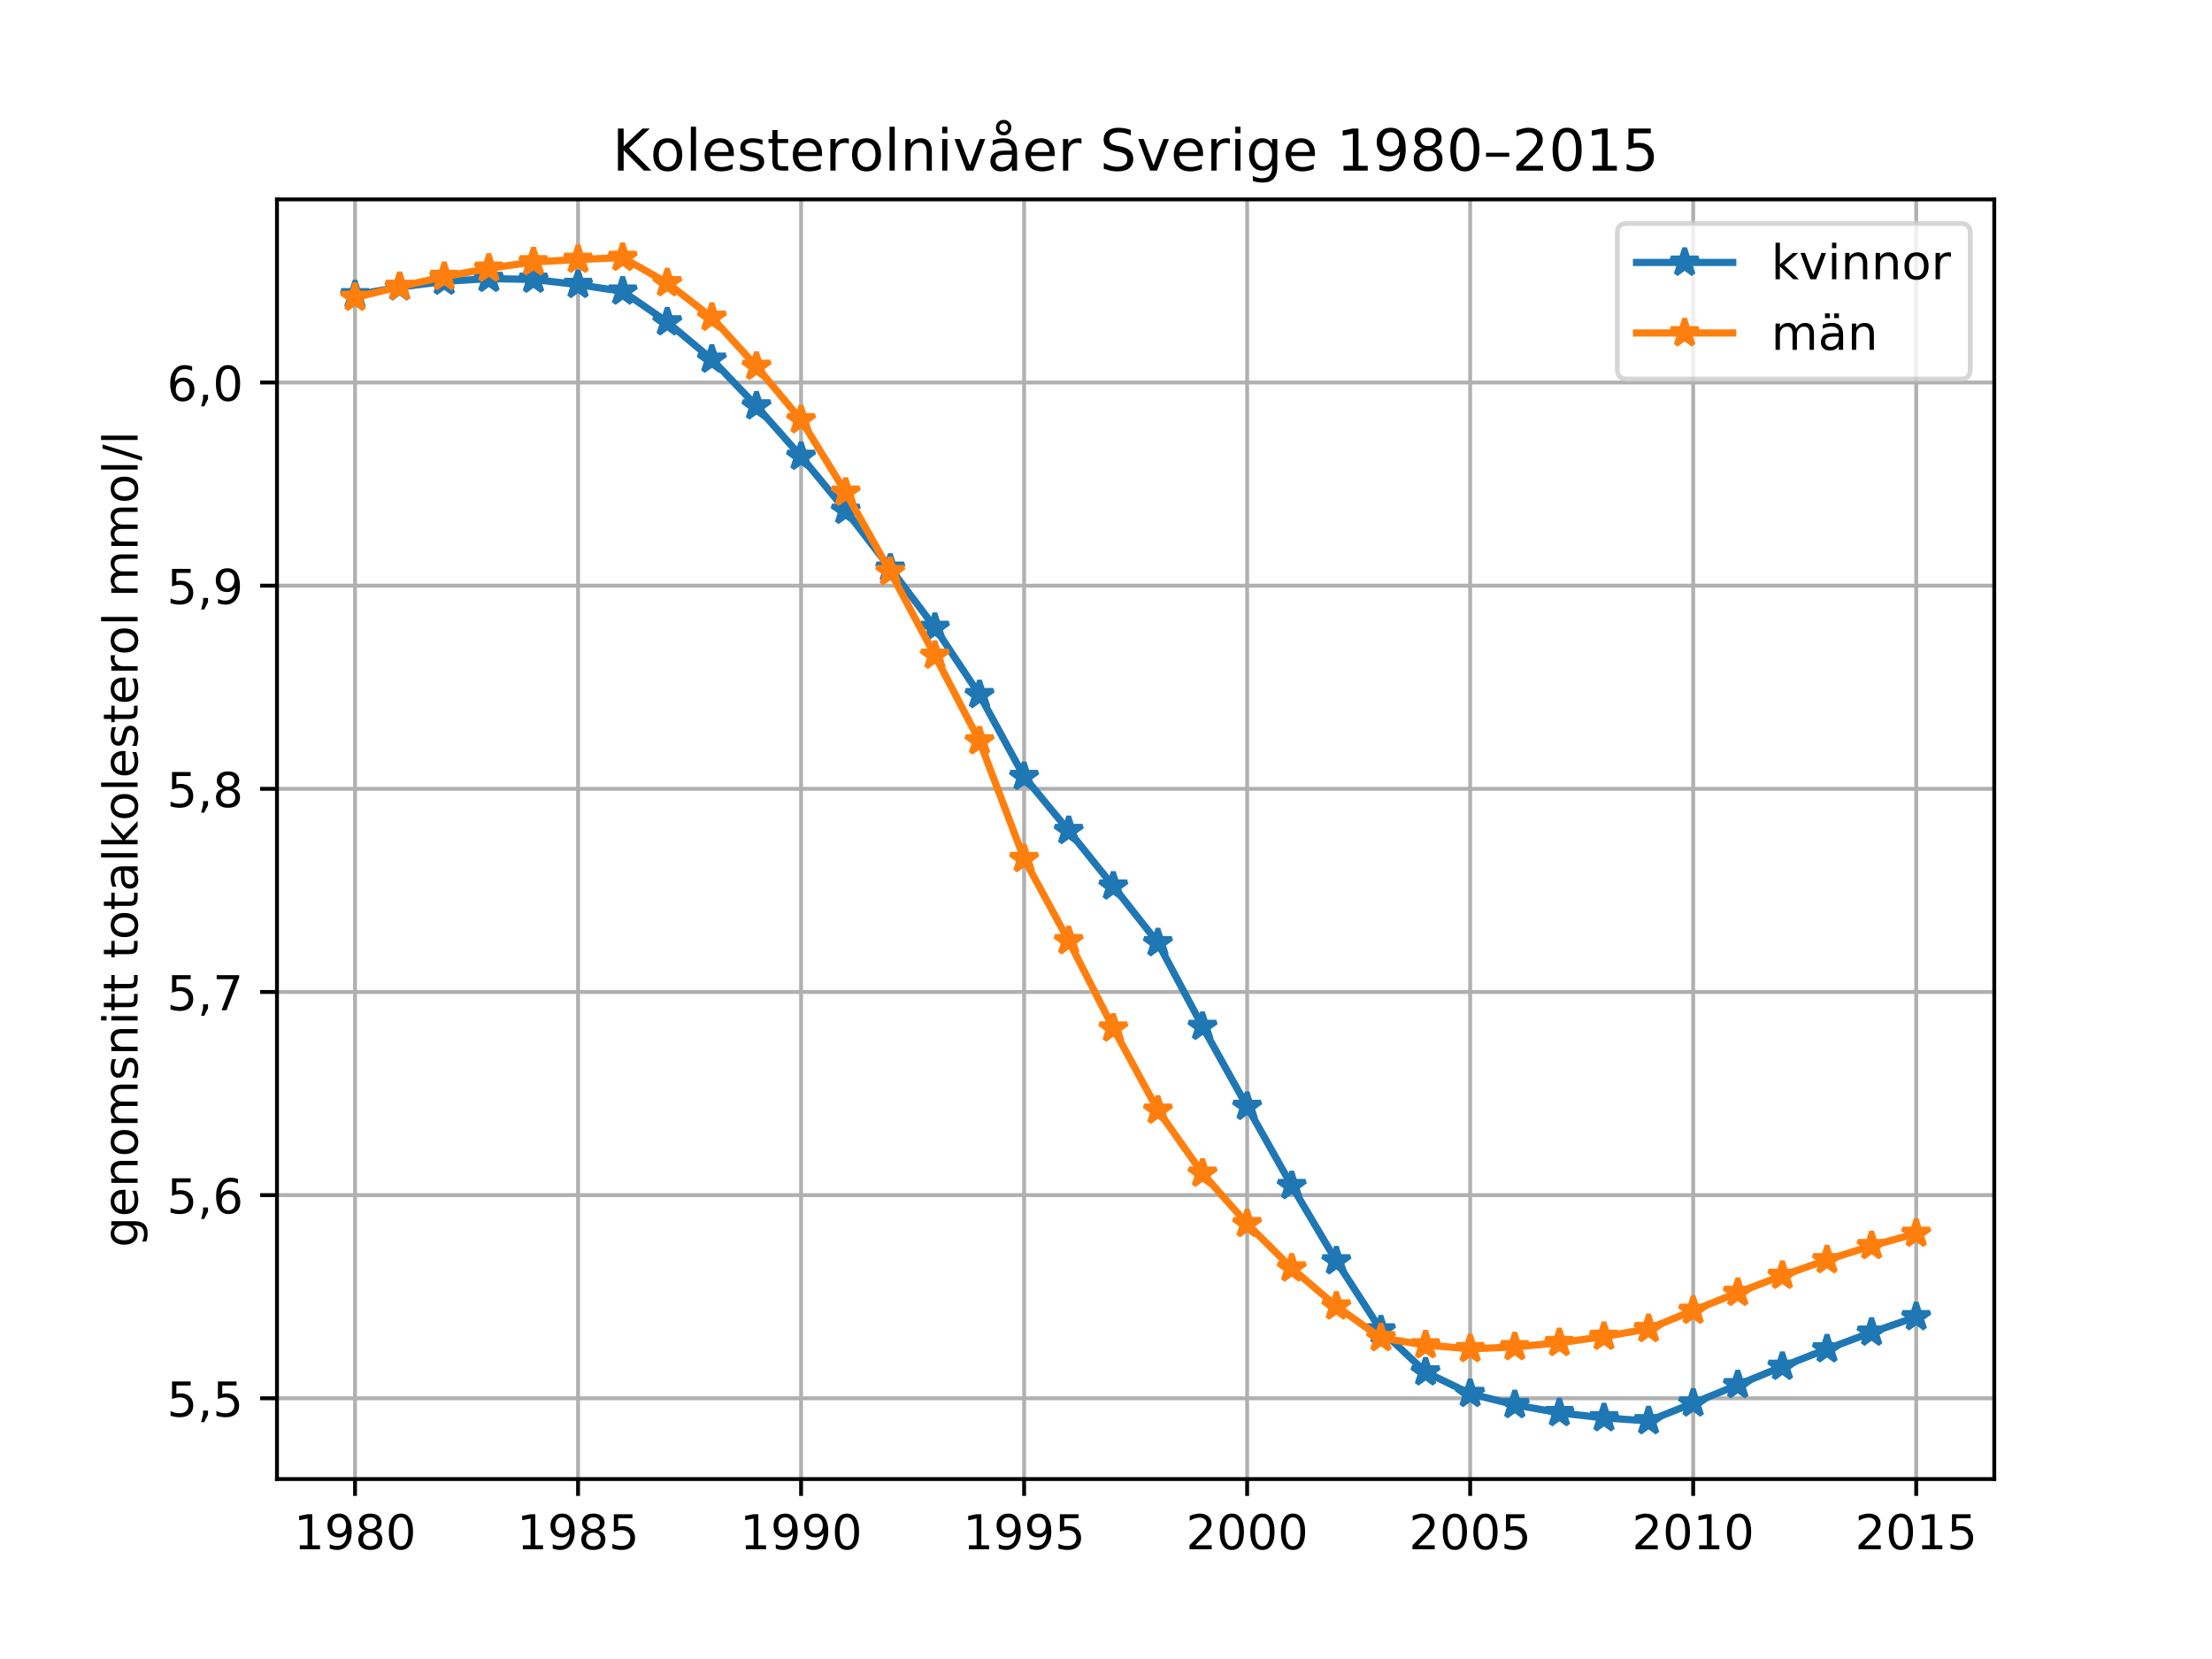 <?xml version="1.0" encoding="utf-8" standalone="no"?>
<!DOCTYPE svg PUBLIC "-//W3C//DTD SVG 1.1//EN"
  "http://www.w3.org/Graphics/SVG/1.1/DTD/svg11.dtd">
<!-- Created with matplotlib (http://matplotlib.org/) -->
<svg height="345pt" version="1.1" viewBox="0 0 460 345" width="460pt" xmlns="http://www.w3.org/2000/svg" xmlns:xlink="http://www.w3.org/1999/xlink">
 <defs>
  <style type="text/css">
*{stroke-linecap:butt;stroke-linejoin:round;}
  </style>
 </defs>
 <g id="figure_1">
  <g id="patch_1">
   <path d="M 0 345.6 
L 460.8 345.6 
L 460.8 0 
L 0 0 
z
" style="fill:#ffffff;"/>
  </g>
  <g id="axes_1">
   <g id="patch_2">
    <path d="M 57.6 307.584 
L 414.72 307.584 
L 414.72 41.472 
L 57.6 41.472 
z
" style="fill:#ffffff;"/>
   </g>
   <g id="matplotlib.axis_1">
    <g id="xtick_1">
     <g id="line2d_1">
      <path clip-path="url(#p8b512c5f4d)" d="M 73.833 307.584 
L 73.833 41.472 
" style="fill:none;stroke:#b0b0b0;stroke-linecap:square;stroke-width:0.8;"/>
     </g>
     <g id="line2d_2">
      <defs>
       <path d="M 0 0 
L 0 3.5 
" id="m5932fd020d" style="stroke:#000000;stroke-width:0.8;"/>
      </defs>
      <g>
       <use style="stroke:#000000;stroke-width:0.8;" x="73.833" xlink:href="#m5932fd020d" y="307.584"/>
      </g>
     </g>
     <g id="text_1">
      <!-- 1980 -->
      <defs>
       <path d="M 12.406 8.297 
L 28.516 8.297 
L 28.516 63.922 
L 10.984 60.406 
L 10.984 69.391 
L 28.422 72.906 
L 38.281 72.906 
L 38.281 8.297 
L 54.391 8.297 
L 54.391 0 
L 12.406 0 
z
" id="DejaVuSans-31"/>
       <path d="M 10.984 1.516 
L 10.984 10.5 
Q 14.703 8.734 18.5 7.812 
Q 22.312 6.891 25.984 6.891 
Q 35.75 6.891 40.891 13.453 
Q 46.047 20.016 46.781 33.406 
Q 43.953 29.203 39.594 26.953 
Q 35.25 24.703 29.984 24.703 
Q 19.047 24.703 12.672 31.312 
Q 6.297 37.938 6.297 49.422 
Q 6.297 60.641 12.938 67.422 
Q 19.578 74.219 30.609 74.219 
Q 43.266 74.219 49.922 64.516 
Q 56.594 54.828 56.594 36.375 
Q 56.594 19.141 48.406 8.859 
Q 40.234 -1.422 26.422 -1.422 
Q 22.703 -1.422 18.891 -0.688 
Q 15.094 0.047 10.984 1.516 
M 30.609 32.422 
Q 37.25 32.422 41.125 36.953 
Q 45.016 41.5 45.016 49.422 
Q 45.016 57.281 41.125 61.844 
Q 37.25 66.406 30.609 66.406 
Q 23.969 66.406 20.094 61.844 
Q 16.219 57.281 16.219 49.422 
Q 16.219 41.5 20.094 36.953 
Q 23.969 32.422 30.609 32.422 
" id="DejaVuSans-39"/>
       <path d="M 31.781 34.625 
Q 24.75 34.625 20.719 30.859 
Q 16.703 27.094 16.703 20.516 
Q 16.703 13.922 20.719 10.156 
Q 24.75 6.391 31.781 6.391 
Q 38.812 6.391 42.859 10.172 
Q 46.922 13.969 46.922 20.516 
Q 46.922 27.094 42.891 30.859 
Q 38.875 34.625 31.781 34.625 
M 21.922 38.812 
Q 15.578 40.375 12.031 44.719 
Q 8.5 49.078 8.5 55.328 
Q 8.5 64.062 14.719 69.141 
Q 20.953 74.219 31.781 74.219 
Q 42.672 74.219 48.875 69.141 
Q 55.078 64.062 55.078 55.328 
Q 55.078 49.078 51.531 44.719 
Q 48 40.375 41.703 38.812 
Q 48.828 37.156 52.797 32.312 
Q 56.781 27.484 56.781 20.516 
Q 56.781 9.906 50.312 4.234 
Q 43.844 -1.422 31.781 -1.422 
Q 19.734 -1.422 13.25 4.234 
Q 6.781 9.906 6.781 20.516 
Q 6.781 27.484 10.781 32.312 
Q 14.797 37.156 21.922 38.812 
M 18.312 54.391 
Q 18.312 48.734 21.844 45.562 
Q 25.391 42.391 31.781 42.391 
Q 38.141 42.391 41.719 45.562 
Q 45.312 48.734 45.312 54.391 
Q 45.312 60.062 41.719 63.234 
Q 38.141 66.406 31.781 66.406 
Q 25.391 66.406 21.844 63.234 
Q 18.312 60.062 18.312 54.391 
" id="DejaVuSans-38"/>
       <path d="M 31.781 66.406 
Q 24.172 66.406 20.328 58.906 
Q 16.5 51.422 16.5 36.375 
Q 16.5 21.391 20.328 13.891 
Q 24.172 6.391 31.781 6.391 
Q 39.453 6.391 43.281 13.891 
Q 47.125 21.391 47.125 36.375 
Q 47.125 51.422 43.281 58.906 
Q 39.453 66.406 31.781 66.406 
M 31.781 74.219 
Q 44.047 74.219 50.516 64.516 
Q 56.984 54.828 56.984 36.375 
Q 56.984 17.969 50.516 8.266 
Q 44.047 -1.422 31.781 -1.422 
Q 19.531 -1.422 13.062 8.266 
Q 6.594 17.969 6.594 36.375 
Q 6.594 54.828 13.062 64.516 
Q 19.531 74.219 31.781 74.219 
" id="DejaVuSans-30"/>
      </defs>
      <g transform="translate(61.108 322.182)scale(0.1 -0.1)">
       <use xlink:href="#DejaVuSans-31"/>
       <use x="63.623" xlink:href="#DejaVuSans-39"/>
       <use x="127.246" xlink:href="#DejaVuSans-38"/>
       <use x="190.869" xlink:href="#DejaVuSans-30"/>
      </g>
     </g>
    </g>
    <g id="xtick_2">
     <g id="line2d_3">
      <path clip-path="url(#p8b512c5f4d)" d="M 120.212 307.584 
L 120.212 41.472 
" style="fill:none;stroke:#b0b0b0;stroke-linecap:square;stroke-width:0.8;"/>
     </g>
     <g id="line2d_4">
      <g>
       <use style="stroke:#000000;stroke-width:0.8;" x="120.212" xlink:href="#m5932fd020d" y="307.584"/>
      </g>
     </g>
     <g id="text_2">
      <!-- 1985 -->
      <defs>
       <path d="M 10.797 72.906 
L 49.516 72.906 
L 49.516 64.594 
L 19.828 64.594 
L 19.828 46.734 
Q 21.969 47.469 24.109 47.828 
Q 26.266 48.188 28.422 48.188 
Q 40.625 48.188 47.75 41.5 
Q 54.891 34.812 54.891 23.391 
Q 54.891 11.625 47.562 5.094 
Q 40.234 -1.422 26.906 -1.422 
Q 22.312 -1.422 17.547 -0.641 
Q 12.797 0.141 7.719 1.703 
L 7.719 11.625 
Q 12.109 9.234 16.797 8.062 
Q 21.484 6.891 26.703 6.891 
Q 35.156 6.891 40.078 11.328 
Q 45.016 15.766 45.016 23.391 
Q 45.016 31 40.078 35.438 
Q 35.156 39.891 26.703 39.891 
Q 22.75 39.891 18.812 39.016 
Q 14.891 38.141 10.797 36.281 
z
" id="DejaVuSans-35"/>
      </defs>
      <g transform="translate(107.487 322.182)scale(0.1 -0.1)">
       <use xlink:href="#DejaVuSans-31"/>
       <use x="63.623" xlink:href="#DejaVuSans-39"/>
       <use x="127.246" xlink:href="#DejaVuSans-38"/>
       <use x="190.869" xlink:href="#DejaVuSans-35"/>
      </g>
     </g>
    </g>
    <g id="xtick_3">
     <g id="line2d_5">
      <path clip-path="url(#p8b512c5f4d)" d="M 166.591 307.584 
L 166.591 41.472 
" style="fill:none;stroke:#b0b0b0;stroke-linecap:square;stroke-width:0.8;"/>
     </g>
     <g id="line2d_6">
      <g>
       <use style="stroke:#000000;stroke-width:0.8;" x="166.591" xlink:href="#m5932fd020d" y="307.584"/>
      </g>
     </g>
     <g id="text_3">
      <!-- 1990 -->
      <g transform="translate(153.866 322.182)scale(0.1 -0.1)">
       <use xlink:href="#DejaVuSans-31"/>
       <use x="63.623" xlink:href="#DejaVuSans-39"/>
       <use x="127.246" xlink:href="#DejaVuSans-39"/>
       <use x="190.869" xlink:href="#DejaVuSans-30"/>
      </g>
     </g>
    </g>
    <g id="xtick_4">
     <g id="line2d_7">
      <path clip-path="url(#p8b512c5f4d)" d="M 212.97 307.584 
L 212.97 41.472 
" style="fill:none;stroke:#b0b0b0;stroke-linecap:square;stroke-width:0.8;"/>
     </g>
     <g id="line2d_8">
      <g>
       <use style="stroke:#000000;stroke-width:0.8;" x="212.97" xlink:href="#m5932fd020d" y="307.584"/>
      </g>
     </g>
     <g id="text_4">
      <!-- 1995 -->
      <g transform="translate(200.245 322.182)scale(0.1 -0.1)">
       <use xlink:href="#DejaVuSans-31"/>
       <use x="63.623" xlink:href="#DejaVuSans-39"/>
       <use x="127.246" xlink:href="#DejaVuSans-39"/>
       <use x="190.869" xlink:href="#DejaVuSans-35"/>
      </g>
     </g>
    </g>
    <g id="xtick_5">
     <g id="line2d_9">
      <path clip-path="url(#p8b512c5f4d)" d="M 259.35 307.584 
L 259.35 41.472 
" style="fill:none;stroke:#b0b0b0;stroke-linecap:square;stroke-width:0.8;"/>
     </g>
     <g id="line2d_10">
      <g>
       <use style="stroke:#000000;stroke-width:0.8;" x="259.35" xlink:href="#m5932fd020d" y="307.584"/>
      </g>
     </g>
     <g id="text_5">
      <!-- 2000 -->
      <defs>
       <path d="M 19.188 8.297 
L 53.609 8.297 
L 53.609 0 
L 7.328 0 
L 7.328 8.297 
Q 12.938 14.109 22.625 23.891 
Q 32.328 33.688 34.812 36.531 
Q 39.547 41.844 41.422 45.531 
Q 43.312 49.219 43.312 52.781 
Q 43.312 58.594 39.234 62.25 
Q 35.156 65.922 28.609 65.922 
Q 23.969 65.922 18.812 64.312 
Q 13.672 62.703 7.812 59.422 
L 7.812 69.391 
Q 13.766 71.781 18.938 73 
Q 24.125 74.219 28.422 74.219 
Q 39.75 74.219 46.484 68.547 
Q 53.219 62.891 53.219 53.422 
Q 53.219 48.922 51.531 44.891 
Q 49.859 40.875 45.406 35.406 
Q 44.188 33.984 37.641 27.219 
Q 31.109 20.453 19.188 8.297 
" id="DejaVuSans-32"/>
      </defs>
      <g transform="translate(246.625 322.182)scale(0.1 -0.1)">
       <use xlink:href="#DejaVuSans-32"/>
       <use x="63.623" xlink:href="#DejaVuSans-30"/>
       <use x="127.246" xlink:href="#DejaVuSans-30"/>
       <use x="190.869" xlink:href="#DejaVuSans-30"/>
      </g>
     </g>
    </g>
    <g id="xtick_6">
     <g id="line2d_11">
      <path clip-path="url(#p8b512c5f4d)" d="M 305.729 307.584 
L 305.729 41.472 
" style="fill:none;stroke:#b0b0b0;stroke-linecap:square;stroke-width:0.8;"/>
     </g>
     <g id="line2d_12">
      <g>
       <use style="stroke:#000000;stroke-width:0.8;" x="305.729" xlink:href="#m5932fd020d" y="307.584"/>
      </g>
     </g>
     <g id="text_6">
      <!-- 2005 -->
      <g transform="translate(293.004 322.182)scale(0.1 -0.1)">
       <use xlink:href="#DejaVuSans-32"/>
       <use x="63.623" xlink:href="#DejaVuSans-30"/>
       <use x="127.246" xlink:href="#DejaVuSans-30"/>
       <use x="190.869" xlink:href="#DejaVuSans-35"/>
      </g>
     </g>
    </g>
    <g id="xtick_7">
     <g id="line2d_13">
      <path clip-path="url(#p8b512c5f4d)" d="M 352.108 307.584 
L 352.108 41.472 
" style="fill:none;stroke:#b0b0b0;stroke-linecap:square;stroke-width:0.8;"/>
     </g>
     <g id="line2d_14">
      <g>
       <use style="stroke:#000000;stroke-width:0.8;" x="352.108" xlink:href="#m5932fd020d" y="307.584"/>
      </g>
     </g>
     <g id="text_7">
      <!-- 2010 -->
      <g transform="translate(339.383 322.182)scale(0.1 -0.1)">
       <use xlink:href="#DejaVuSans-32"/>
       <use x="63.623" xlink:href="#DejaVuSans-30"/>
       <use x="127.246" xlink:href="#DejaVuSans-31"/>
       <use x="190.869" xlink:href="#DejaVuSans-30"/>
      </g>
     </g>
    </g>
    <g id="xtick_8">
     <g id="line2d_15">
      <path clip-path="url(#p8b512c5f4d)" d="M 398.487 307.584 
L 398.487 41.472 
" style="fill:none;stroke:#b0b0b0;stroke-linecap:square;stroke-width:0.8;"/>
     </g>
     <g id="line2d_16">
      <g>
       <use style="stroke:#000000;stroke-width:0.8;" x="398.487" xlink:href="#m5932fd020d" y="307.584"/>
      </g>
     </g>
     <g id="text_8">
      <!-- 2015 -->
      <g transform="translate(385.762 322.182)scale(0.1 -0.1)">
       <use xlink:href="#DejaVuSans-32"/>
       <use x="63.623" xlink:href="#DejaVuSans-30"/>
       <use x="127.246" xlink:href="#DejaVuSans-31"/>
       <use x="190.869" xlink:href="#DejaVuSans-35"/>
      </g>
     </g>
    </g>
   </g>
   <g id="matplotlib.axis_2">
    <g id="ytick_1">
     <g id="line2d_17">
      <path clip-path="url(#p8b512c5f4d)" d="M 57.6 290.782 
L 414.72 290.782 
" style="fill:none;stroke:#b0b0b0;stroke-linecap:square;stroke-width:0.8;"/>
     </g>
     <g id="line2d_18">
      <defs>
       <path d="M 0 0 
L -3.5 0 
" id="m2d3ffe4a45" style="stroke:#000000;stroke-width:0.8;"/>
      </defs>
      <g>
       <use style="stroke:#000000;stroke-width:0.8;" x="57.6" xlink:href="#m2d3ffe4a45" y="290.782"/>
      </g>
     </g>
     <g id="text_9">
      <!-- 5,5 -->
      <defs>
       <path d="M 11.719 12.406 
L 22.016 12.406 
L 22.016 4 
L 14.016 -11.625 
L 7.719 -11.625 
L 11.719 4 
z
" id="DejaVuSans-2c"/>
      </defs>
      <g transform="translate(34.697 294.581)scale(0.1 -0.1)">
       <use xlink:href="#DejaVuSans-35"/>
       <use x="63.623" xlink:href="#DejaVuSans-2c"/>
       <use x="95.41" xlink:href="#DejaVuSans-35"/>
      </g>
     </g>
    </g>
    <g id="ytick_2">
     <g id="line2d_19">
      <path clip-path="url(#p8b512c5f4d)" d="M 57.6 248.535 
L 414.72 248.535 
" style="fill:none;stroke:#b0b0b0;stroke-linecap:square;stroke-width:0.8;"/>
     </g>
     <g id="line2d_20">
      <g>
       <use style="stroke:#000000;stroke-width:0.8;" x="57.6" xlink:href="#m2d3ffe4a45" y="248.535"/>
      </g>
     </g>
     <g id="text_10">
      <!-- 5,6 -->
      <defs>
       <path d="M 33.016 40.375 
Q 26.375 40.375 22.484 35.828 
Q 18.609 31.297 18.609 23.391 
Q 18.609 15.531 22.484 10.953 
Q 26.375 6.391 33.016 6.391 
Q 39.656 6.391 43.531 10.953 
Q 47.406 15.531 47.406 23.391 
Q 47.406 31.297 43.531 35.828 
Q 39.656 40.375 33.016 40.375 
M 52.594 71.297 
L 52.594 62.312 
Q 48.875 64.062 45.094 64.984 
Q 41.312 65.922 37.594 65.922 
Q 27.828 65.922 22.672 59.328 
Q 17.531 52.734 16.797 39.406 
Q 19.672 43.656 24.016 45.922 
Q 28.375 48.188 33.594 48.188 
Q 44.578 48.188 50.953 41.516 
Q 57.328 34.859 57.328 23.391 
Q 57.328 12.156 50.688 5.359 
Q 44.047 -1.422 33.016 -1.422 
Q 20.359 -1.422 13.672 8.266 
Q 6.984 17.969 6.984 36.375 
Q 6.984 53.656 15.188 63.938 
Q 23.391 74.219 37.203 74.219 
Q 40.922 74.219 44.703 73.484 
Q 48.484 72.75 52.594 71.297 
" id="DejaVuSans-36"/>
      </defs>
      <g transform="translate(34.697 252.334)scale(0.1 -0.1)">
       <use xlink:href="#DejaVuSans-35"/>
       <use x="63.623" xlink:href="#DejaVuSans-2c"/>
       <use x="95.41" xlink:href="#DejaVuSans-36"/>
      </g>
     </g>
    </g>
    <g id="ytick_3">
     <g id="line2d_21">
      <path clip-path="url(#p8b512c5f4d)" d="M 57.6 206.288 
L 414.72 206.288 
" style="fill:none;stroke:#b0b0b0;stroke-linecap:square;stroke-width:0.8;"/>
     </g>
     <g id="line2d_22">
      <g>
       <use style="stroke:#000000;stroke-width:0.8;" x="57.6" xlink:href="#m2d3ffe4a45" y="206.288"/>
      </g>
     </g>
     <g id="text_11">
      <!-- 5,7 -->
      <defs>
       <path d="M 8.203 72.906 
L 55.078 72.906 
L 55.078 68.703 
L 28.609 0 
L 18.312 0 
L 43.219 64.594 
L 8.203 64.594 
z
" id="DejaVuSans-37"/>
      </defs>
      <g transform="translate(34.697 210.087)scale(0.1 -0.1)">
       <use xlink:href="#DejaVuSans-35"/>
       <use x="63.623" xlink:href="#DejaVuSans-2c"/>
       <use x="95.41" xlink:href="#DejaVuSans-37"/>
      </g>
     </g>
    </g>
    <g id="ytick_4">
     <g id="line2d_23">
      <path clip-path="url(#p8b512c5f4d)" d="M 57.6 164.041 
L 414.72 164.041 
" style="fill:none;stroke:#b0b0b0;stroke-linecap:square;stroke-width:0.8;"/>
     </g>
     <g id="line2d_24">
      <g>
       <use style="stroke:#000000;stroke-width:0.8;" x="57.6" xlink:href="#m2d3ffe4a45" y="164.041"/>
      </g>
     </g>
     <g id="text_12">
      <!-- 5,8 -->
      <g transform="translate(34.697 167.84)scale(0.1 -0.1)">
       <use xlink:href="#DejaVuSans-35"/>
       <use x="63.623" xlink:href="#DejaVuSans-2c"/>
       <use x="95.41" xlink:href="#DejaVuSans-38"/>
      </g>
     </g>
    </g>
    <g id="ytick_5">
     <g id="line2d_25">
      <path clip-path="url(#p8b512c5f4d)" d="M 57.6 121.794 
L 414.72 121.794 
" style="fill:none;stroke:#b0b0b0;stroke-linecap:square;stroke-width:0.8;"/>
     </g>
     <g id="line2d_26">
      <g>
       <use style="stroke:#000000;stroke-width:0.8;" x="57.6" xlink:href="#m2d3ffe4a45" y="121.794"/>
      </g>
     </g>
     <g id="text_13">
      <!-- 5,9 -->
      <g transform="translate(34.697 125.593)scale(0.1 -0.1)">
       <use xlink:href="#DejaVuSans-35"/>
       <use x="63.623" xlink:href="#DejaVuSans-2c"/>
       <use x="95.41" xlink:href="#DejaVuSans-39"/>
      </g>
     </g>
    </g>
    <g id="ytick_6">
     <g id="line2d_27">
      <path clip-path="url(#p8b512c5f4d)" d="M 57.6 79.547 
L 414.72 79.547 
" style="fill:none;stroke:#b0b0b0;stroke-linecap:square;stroke-width:0.8;"/>
     </g>
     <g id="line2d_28">
      <g>
       <use style="stroke:#000000;stroke-width:0.8;" x="57.6" xlink:href="#m2d3ffe4a45" y="79.547"/>
      </g>
     </g>
     <g id="text_14">
      <!-- 6,0 -->
      <g transform="translate(34.697 83.346)scale(0.1 -0.1)">
       <use xlink:href="#DejaVuSans-36"/>
       <use x="63.623" xlink:href="#DejaVuSans-2c"/>
       <use x="95.41" xlink:href="#DejaVuSans-30"/>
      </g>
     </g>
    </g>
    <g id="text_15">
     <!-- genomsnitt totalkolesterol mmol/l -->
     <defs>
      <path d="M 45.406 27.984 
Q 45.406 37.75 41.375 43.109 
Q 37.359 48.484 30.078 48.484 
Q 22.859 48.484 18.828 43.109 
Q 14.797 37.75 14.797 27.984 
Q 14.797 18.266 18.828 12.891 
Q 22.859 7.516 30.078 7.516 
Q 37.359 7.516 41.375 12.891 
Q 45.406 18.266 45.406 27.984 
M 54.391 6.781 
Q 54.391 -7.172 48.188 -13.984 
Q 42 -20.797 29.203 -20.797 
Q 24.469 -20.797 20.266 -20.094 
Q 16.062 -19.391 12.109 -17.922 
L 12.109 -9.188 
Q 16.062 -11.328 19.922 -12.344 
Q 23.781 -13.375 27.781 -13.375 
Q 36.625 -13.375 41.016 -8.766 
Q 45.406 -4.156 45.406 5.172 
L 45.406 9.625 
Q 42.625 4.781 38.281 2.391 
Q 33.938 0 27.875 0 
Q 17.828 0 11.672 7.656 
Q 5.516 15.328 5.516 27.984 
Q 5.516 40.672 11.672 48.328 
Q 17.828 56 27.875 56 
Q 33.938 56 38.281 53.609 
Q 42.625 51.219 45.406 46.391 
L 45.406 54.688 
L 54.391 54.688 
z
" id="DejaVuSans-67"/>
      <path d="M 56.203 29.594 
L 56.203 25.203 
L 14.891 25.203 
Q 15.484 15.922 20.484 11.062 
Q 25.484 6.203 34.422 6.203 
Q 39.594 6.203 44.453 7.469 
Q 49.312 8.734 54.109 11.281 
L 54.109 2.781 
Q 49.266 0.734 44.188 -0.344 
Q 39.109 -1.422 33.891 -1.422 
Q 20.797 -1.422 13.156 6.188 
Q 5.516 13.812 5.516 26.812 
Q 5.516 40.234 12.766 48.109 
Q 20.016 56 32.328 56 
Q 43.359 56 49.781 48.891 
Q 56.203 41.797 56.203 29.594 
M 47.219 32.234 
Q 47.125 39.594 43.094 43.984 
Q 39.062 48.391 32.422 48.391 
Q 24.906 48.391 20.391 44.141 
Q 15.875 39.891 15.188 32.172 
z
" id="DejaVuSans-65"/>
      <path d="M 54.891 33.016 
L 54.891 0 
L 45.906 0 
L 45.906 32.719 
Q 45.906 40.484 42.875 44.328 
Q 39.844 48.188 33.797 48.188 
Q 26.516 48.188 22.312 43.547 
Q 18.109 38.922 18.109 30.906 
L 18.109 0 
L 9.078 0 
L 9.078 54.688 
L 18.109 54.688 
L 18.109 46.188 
Q 21.344 51.125 25.703 53.562 
Q 30.078 56 35.797 56 
Q 45.219 56 50.047 50.172 
Q 54.891 44.344 54.891 33.016 
" id="DejaVuSans-6e"/>
      <path d="M 30.609 48.391 
Q 23.391 48.391 19.188 42.75 
Q 14.984 37.109 14.984 27.297 
Q 14.984 17.484 19.156 11.844 
Q 23.344 6.203 30.609 6.203 
Q 37.797 6.203 41.984 11.859 
Q 46.188 17.531 46.188 27.297 
Q 46.188 37.016 41.984 42.703 
Q 37.797 48.391 30.609 48.391 
M 30.609 56 
Q 42.328 56 49.016 48.375 
Q 55.719 40.766 55.719 27.297 
Q 55.719 13.875 49.016 6.219 
Q 42.328 -1.422 30.609 -1.422 
Q 18.844 -1.422 12.172 6.219 
Q 5.516 13.875 5.516 27.297 
Q 5.516 40.766 12.172 48.375 
Q 18.844 56 30.609 56 
" id="DejaVuSans-6f"/>
      <path d="M 52 44.188 
Q 55.375 50.25 60.062 53.125 
Q 64.75 56 71.094 56 
Q 79.641 56 84.281 50.016 
Q 88.922 44.047 88.922 33.016 
L 88.922 0 
L 79.891 0 
L 79.891 32.719 
Q 79.891 40.578 77.094 44.375 
Q 74.312 48.188 68.609 48.188 
Q 61.625 48.188 57.562 43.547 
Q 53.516 38.922 53.516 30.906 
L 53.516 0 
L 44.484 0 
L 44.484 32.719 
Q 44.484 40.625 41.703 44.406 
Q 38.922 48.188 33.109 48.188 
Q 26.219 48.188 22.156 43.531 
Q 18.109 38.875 18.109 30.906 
L 18.109 0 
L 9.078 0 
L 9.078 54.688 
L 18.109 54.688 
L 18.109 46.188 
Q 21.188 51.219 25.484 53.609 
Q 29.781 56 35.688 56 
Q 41.656 56 45.828 52.969 
Q 50 49.953 52 44.188 
" id="DejaVuSans-6d"/>
      <path d="M 44.281 53.078 
L 44.281 44.578 
Q 40.484 46.531 36.375 47.5 
Q 32.281 48.484 27.875 48.484 
Q 21.188 48.484 17.844 46.438 
Q 14.5 44.391 14.5 40.281 
Q 14.5 37.156 16.891 35.375 
Q 19.281 33.594 26.516 31.984 
L 29.594 31.297 
Q 39.156 29.25 43.188 25.516 
Q 47.219 21.781 47.219 15.094 
Q 47.219 7.469 41.188 3.016 
Q 35.156 -1.422 24.609 -1.422 
Q 20.219 -1.422 15.453 -0.562 
Q 10.688 0.297 5.422 2 
L 5.422 11.281 
Q 10.406 8.688 15.234 7.391 
Q 20.062 6.109 24.812 6.109 
Q 31.156 6.109 34.562 8.281 
Q 37.984 10.453 37.984 14.406 
Q 37.984 18.062 35.516 20.016 
Q 33.062 21.969 24.703 23.781 
L 21.578 24.516 
Q 13.234 26.266 9.516 29.906 
Q 5.812 33.547 5.812 39.891 
Q 5.812 47.609 11.281 51.797 
Q 16.75 56 26.812 56 
Q 31.781 56 36.172 55.266 
Q 40.578 54.547 44.281 53.078 
" id="DejaVuSans-73"/>
      <path d="M 9.422 54.688 
L 18.406 54.688 
L 18.406 0 
L 9.422 0 
z
M 9.422 75.984 
L 18.406 75.984 
L 18.406 64.594 
L 9.422 64.594 
z
" id="DejaVuSans-69"/>
      <path d="M 18.312 70.219 
L 18.312 54.688 
L 36.812 54.688 
L 36.812 47.703 
L 18.312 47.703 
L 18.312 18.016 
Q 18.312 11.328 20.141 9.422 
Q 21.969 7.516 27.594 7.516 
L 36.812 7.516 
L 36.812 0 
L 27.594 0 
Q 17.188 0 13.234 3.875 
Q 9.281 7.766 9.281 18.016 
L 9.281 47.703 
L 2.688 47.703 
L 2.688 54.688 
L 9.281 54.688 
L 9.281 70.219 
z
" id="DejaVuSans-74"/>
      <path id="DejaVuSans-20"/>
      <path d="M 34.281 27.484 
Q 23.391 27.484 19.188 25 
Q 14.984 22.516 14.984 16.5 
Q 14.984 11.719 18.141 8.906 
Q 21.297 6.109 26.703 6.109 
Q 34.188 6.109 38.703 11.406 
Q 43.219 16.703 43.219 25.484 
L 43.219 27.484 
z
M 52.203 31.203 
L 52.203 0 
L 43.219 0 
L 43.219 8.297 
Q 40.141 3.328 35.547 0.953 
Q 30.953 -1.422 24.312 -1.422 
Q 15.922 -1.422 10.953 3.297 
Q 6 8.016 6 15.922 
Q 6 25.141 12.172 29.828 
Q 18.359 34.516 30.609 34.516 
L 43.219 34.516 
L 43.219 35.406 
Q 43.219 41.609 39.141 45 
Q 35.062 48.391 27.688 48.391 
Q 23 48.391 18.547 47.266 
Q 14.109 46.141 10.016 43.891 
L 10.016 52.203 
Q 14.938 54.109 19.578 55.047 
Q 24.219 56 28.609 56 
Q 40.484 56 46.344 49.844 
Q 52.203 43.703 52.203 31.203 
" id="DejaVuSans-61"/>
      <path d="M 9.422 75.984 
L 18.406 75.984 
L 18.406 0 
L 9.422 0 
z
" id="DejaVuSans-6c"/>
      <path d="M 9.078 75.984 
L 18.109 75.984 
L 18.109 31.109 
L 44.922 54.688 
L 56.391 54.688 
L 27.391 29.109 
L 57.625 0 
L 45.906 0 
L 18.109 26.703 
L 18.109 0 
L 9.078 0 
z
" id="DejaVuSans-6b"/>
      <path d="M 41.109 46.297 
Q 39.594 47.172 37.812 47.578 
Q 36.031 48 33.891 48 
Q 26.266 48 22.188 43.047 
Q 18.109 38.094 18.109 28.812 
L 18.109 0 
L 9.078 0 
L 9.078 54.688 
L 18.109 54.688 
L 18.109 46.188 
Q 20.953 51.172 25.484 53.578 
Q 30.031 56 36.531 56 
Q 37.453 56 38.578 55.875 
Q 39.703 55.766 41.062 55.516 
z
" id="DejaVuSans-72"/>
      <path d="M 25.391 72.906 
L 33.688 72.906 
L 8.297 -9.281 
L 0 -9.281 
z
" id="DejaVuSans-2f"/>
     </defs>
     <g transform="translate(28.617 259.395)rotate(-90)scale(0.1 -0.1)">
      <use xlink:href="#DejaVuSans-67"/>
      <use x="63.477" xlink:href="#DejaVuSans-65"/>
      <use x="125" xlink:href="#DejaVuSans-6e"/>
      <use x="188.379" xlink:href="#DejaVuSans-6f"/>
      <use x="249.561" xlink:href="#DejaVuSans-6d"/>
      <use x="346.973" xlink:href="#DejaVuSans-73"/>
      <use x="399.072" xlink:href="#DejaVuSans-6e"/>
      <use x="462.451" xlink:href="#DejaVuSans-69"/>
      <use x="490.234" xlink:href="#DejaVuSans-74"/>
      <use x="529.443" xlink:href="#DejaVuSans-74"/>
      <use x="568.652" xlink:href="#DejaVuSans-20"/>
      <use x="600.439" xlink:href="#DejaVuSans-74"/>
      <use x="639.648" xlink:href="#DejaVuSans-6f"/>
      <use x="700.83" xlink:href="#DejaVuSans-74"/>
      <use x="740.039" xlink:href="#DejaVuSans-61"/>
      <use x="801.318" xlink:href="#DejaVuSans-6c"/>
      <use x="829.102" xlink:href="#DejaVuSans-6b"/>
      <use x="886.965" xlink:href="#DejaVuSans-6f"/>
      <use x="948.146" xlink:href="#DejaVuSans-6c"/>
      <use x="975.93" xlink:href="#DejaVuSans-65"/>
      <use x="1037.453" xlink:href="#DejaVuSans-73"/>
      <use x="1089.553" xlink:href="#DejaVuSans-74"/>
      <use x="1128.762" xlink:href="#DejaVuSans-65"/>
      <use x="1190.285" xlink:href="#DejaVuSans-72"/>
      <use x="1231.367" xlink:href="#DejaVuSans-6f"/>
      <use x="1292.549" xlink:href="#DejaVuSans-6c"/>
      <use x="1320.332" xlink:href="#DejaVuSans-20"/>
      <use x="1352.119" xlink:href="#DejaVuSans-6d"/>
      <use x="1449.531" xlink:href="#DejaVuSans-6d"/>
      <use x="1546.943" xlink:href="#DejaVuSans-6f"/>
      <use x="1608.125" xlink:href="#DejaVuSans-6c"/>
      <use x="1635.908" xlink:href="#DejaVuSans-2f"/>
      <use x="1669.6" xlink:href="#DejaVuSans-6c"/>
     </g>
    </g>
   </g>
   <g id="line2d_29">
    <path clip-path="url(#p8b512c5f4d)" d="M 73.833 61.342 
L 83.109 59.703 
L 92.384 58.522 
L 101.66 57.938 
L 110.936 58.108 
L 120.212 59.193 
L 129.488 60.576 
L 138.764 66.972 
L 148.039 74.732 
L 157.315 84.454 
L 166.591 94.939 
L 175.867 106.166 
L 185.143 118.19 
L 194.419 130.513 
L 203.695 144.491 
L 212.97 161.515 
L 222.246 172.754 
L 231.522 184.307 
L 240.798 196.081 
L 250.074 213.489 
L 259.35 230.129 
L 268.625 246.594 
L 277.901 262.242 
L 287.177 276.605 
L 296.453 285.334 
L 305.729 289.821 
L 315.005 292.141 
L 324.281 293.808 
L 333.556 294.872 
L 342.832 295.488 
L 352.108 291.803 
L 361.384 287.995 
L 370.66 284.18 
L 379.936 280.541 
L 389.211 277.071 
L 398.487 273.859 
" style="fill:none;stroke:#1f77b4;stroke-linecap:square;stroke-width:1.5;"/>
    <defs>
     <path d="M 0 -3 
L -0.674 -0.927 
L -2.853 -0.927 
L -1.09 0.354 
L -1.763 2.427 
L -0 1.146 
L 1.763 2.427 
L 1.09 0.354 
L 2.853 -0.927 
L 0.674 -0.927 
z
" id="m6df0820ea9" style="stroke:#1f77b4;stroke-linejoin:bevel;"/>
    </defs>
    <g clip-path="url(#p8b512c5f4d)">
     <use style="fill:#1f77b4;stroke:#1f77b4;stroke-linejoin:bevel;" x="73.833" xlink:href="#m6df0820ea9" y="61.342"/>
     <use style="fill:#1f77b4;stroke:#1f77b4;stroke-linejoin:bevel;" x="83.109" xlink:href="#m6df0820ea9" y="59.703"/>
     <use style="fill:#1f77b4;stroke:#1f77b4;stroke-linejoin:bevel;" x="92.384" xlink:href="#m6df0820ea9" y="58.522"/>
     <use style="fill:#1f77b4;stroke:#1f77b4;stroke-linejoin:bevel;" x="101.66" xlink:href="#m6df0820ea9" y="57.938"/>
     <use style="fill:#1f77b4;stroke:#1f77b4;stroke-linejoin:bevel;" x="110.936" xlink:href="#m6df0820ea9" y="58.108"/>
     <use style="fill:#1f77b4;stroke:#1f77b4;stroke-linejoin:bevel;" x="120.212" xlink:href="#m6df0820ea9" y="59.193"/>
     <use style="fill:#1f77b4;stroke:#1f77b4;stroke-linejoin:bevel;" x="129.488" xlink:href="#m6df0820ea9" y="60.576"/>
     <use style="fill:#1f77b4;stroke:#1f77b4;stroke-linejoin:bevel;" x="138.764" xlink:href="#m6df0820ea9" y="66.972"/>
     <use style="fill:#1f77b4;stroke:#1f77b4;stroke-linejoin:bevel;" x="148.039" xlink:href="#m6df0820ea9" y="74.732"/>
     <use style="fill:#1f77b4;stroke:#1f77b4;stroke-linejoin:bevel;" x="157.315" xlink:href="#m6df0820ea9" y="84.454"/>
     <use style="fill:#1f77b4;stroke:#1f77b4;stroke-linejoin:bevel;" x="166.591" xlink:href="#m6df0820ea9" y="94.939"/>
     <use style="fill:#1f77b4;stroke:#1f77b4;stroke-linejoin:bevel;" x="175.867" xlink:href="#m6df0820ea9" y="106.166"/>
     <use style="fill:#1f77b4;stroke:#1f77b4;stroke-linejoin:bevel;" x="185.143" xlink:href="#m6df0820ea9" y="118.19"/>
     <use style="fill:#1f77b4;stroke:#1f77b4;stroke-linejoin:bevel;" x="194.419" xlink:href="#m6df0820ea9" y="130.513"/>
     <use style="fill:#1f77b4;stroke:#1f77b4;stroke-linejoin:bevel;" x="203.695" xlink:href="#m6df0820ea9" y="144.491"/>
     <use style="fill:#1f77b4;stroke:#1f77b4;stroke-linejoin:bevel;" x="212.97" xlink:href="#m6df0820ea9" y="161.515"/>
     <use style="fill:#1f77b4;stroke:#1f77b4;stroke-linejoin:bevel;" x="222.246" xlink:href="#m6df0820ea9" y="172.754"/>
     <use style="fill:#1f77b4;stroke:#1f77b4;stroke-linejoin:bevel;" x="231.522" xlink:href="#m6df0820ea9" y="184.307"/>
     <use style="fill:#1f77b4;stroke:#1f77b4;stroke-linejoin:bevel;" x="240.798" xlink:href="#m6df0820ea9" y="196.081"/>
     <use style="fill:#1f77b4;stroke:#1f77b4;stroke-linejoin:bevel;" x="250.074" xlink:href="#m6df0820ea9" y="213.489"/>
     <use style="fill:#1f77b4;stroke:#1f77b4;stroke-linejoin:bevel;" x="259.35" xlink:href="#m6df0820ea9" y="230.129"/>
     <use style="fill:#1f77b4;stroke:#1f77b4;stroke-linejoin:bevel;" x="268.625" xlink:href="#m6df0820ea9" y="246.594"/>
     <use style="fill:#1f77b4;stroke:#1f77b4;stroke-linejoin:bevel;" x="277.901" xlink:href="#m6df0820ea9" y="262.242"/>
     <use style="fill:#1f77b4;stroke:#1f77b4;stroke-linejoin:bevel;" x="287.177" xlink:href="#m6df0820ea9" y="276.605"/>
     <use style="fill:#1f77b4;stroke:#1f77b4;stroke-linejoin:bevel;" x="296.453" xlink:href="#m6df0820ea9" y="285.334"/>
     <use style="fill:#1f77b4;stroke:#1f77b4;stroke-linejoin:bevel;" x="305.729" xlink:href="#m6df0820ea9" y="289.821"/>
     <use style="fill:#1f77b4;stroke:#1f77b4;stroke-linejoin:bevel;" x="315.005" xlink:href="#m6df0820ea9" y="292.141"/>
     <use style="fill:#1f77b4;stroke:#1f77b4;stroke-linejoin:bevel;" x="324.281" xlink:href="#m6df0820ea9" y="293.808"/>
     <use style="fill:#1f77b4;stroke:#1f77b4;stroke-linejoin:bevel;" x="333.556" xlink:href="#m6df0820ea9" y="294.872"/>
     <use style="fill:#1f77b4;stroke:#1f77b4;stroke-linejoin:bevel;" x="342.832" xlink:href="#m6df0820ea9" y="295.488"/>
     <use style="fill:#1f77b4;stroke:#1f77b4;stroke-linejoin:bevel;" x="352.108" xlink:href="#m6df0820ea9" y="291.803"/>
     <use style="fill:#1f77b4;stroke:#1f77b4;stroke-linejoin:bevel;" x="361.384" xlink:href="#m6df0820ea9" y="287.995"/>
     <use style="fill:#1f77b4;stroke:#1f77b4;stroke-linejoin:bevel;" x="370.66" xlink:href="#m6df0820ea9" y="284.18"/>
     <use style="fill:#1f77b4;stroke:#1f77b4;stroke-linejoin:bevel;" x="379.936" xlink:href="#m6df0820ea9" y="280.541"/>
     <use style="fill:#1f77b4;stroke:#1f77b4;stroke-linejoin:bevel;" x="389.211" xlink:href="#m6df0820ea9" y="277.071"/>
     <use style="fill:#1f77b4;stroke:#1f77b4;stroke-linejoin:bevel;" x="398.487" xlink:href="#m6df0820ea9" y="273.859"/>
    </g>
   </g>
   <g id="line2d_30">
    <path clip-path="url(#p8b512c5f4d)" d="M 73.833 61.873 
L 83.109 59.609 
L 92.384 57.534 
L 101.66 55.805 
L 110.936 54.475 
L 120.212 53.966 
L 129.488 53.568 
L 138.764 58.841 
L 148.039 66.018 
L 157.315 76.217 
L 166.591 87.327 
L 175.867 102.389 
L 185.143 118.917 
L 194.419 136.306 
L 203.695 154.108 
L 212.97 178.592 
L 222.246 195.661 
L 231.522 213.83 
L 240.798 230.908 
L 250.074 244.014 
L 259.35 254.499 
L 268.625 263.731 
L 277.901 271.643 
L 287.177 278.228 
L 296.453 279.706 
L 305.729 280.502 
L 315.005 280.1 
L 324.281 279.236 
L 333.556 277.948 
L 342.832 276.337 
L 352.108 272.538 
L 361.384 268.809 
L 370.66 265.259 
L 379.936 262.007 
L 389.211 259.076 
L 398.487 256.514 
" style="fill:none;stroke:#ff7f0e;stroke-linecap:square;stroke-width:1.5;"/>
    <defs>
     <path d="M 0 -3 
L -0.674 -0.927 
L -2.853 -0.927 
L -1.09 0.354 
L -1.763 2.427 
L -0 1.146 
L 1.763 2.427 
L 1.09 0.354 
L 2.853 -0.927 
L 0.674 -0.927 
z
" id="m4309aedb60" style="stroke:#ff7f0e;stroke-linejoin:bevel;"/>
    </defs>
    <g clip-path="url(#p8b512c5f4d)">
     <use style="fill:#ff7f0e;stroke:#ff7f0e;stroke-linejoin:bevel;" x="73.833" xlink:href="#m4309aedb60" y="61.873"/>
     <use style="fill:#ff7f0e;stroke:#ff7f0e;stroke-linejoin:bevel;" x="83.109" xlink:href="#m4309aedb60" y="59.609"/>
     <use style="fill:#ff7f0e;stroke:#ff7f0e;stroke-linejoin:bevel;" x="92.384" xlink:href="#m4309aedb60" y="57.534"/>
     <use style="fill:#ff7f0e;stroke:#ff7f0e;stroke-linejoin:bevel;" x="101.66" xlink:href="#m4309aedb60" y="55.805"/>
     <use style="fill:#ff7f0e;stroke:#ff7f0e;stroke-linejoin:bevel;" x="110.936" xlink:href="#m4309aedb60" y="54.475"/>
     <use style="fill:#ff7f0e;stroke:#ff7f0e;stroke-linejoin:bevel;" x="120.212" xlink:href="#m4309aedb60" y="53.966"/>
     <use style="fill:#ff7f0e;stroke:#ff7f0e;stroke-linejoin:bevel;" x="129.488" xlink:href="#m4309aedb60" y="53.568"/>
     <use style="fill:#ff7f0e;stroke:#ff7f0e;stroke-linejoin:bevel;" x="138.764" xlink:href="#m4309aedb60" y="58.841"/>
     <use style="fill:#ff7f0e;stroke:#ff7f0e;stroke-linejoin:bevel;" x="148.039" xlink:href="#m4309aedb60" y="66.018"/>
     <use style="fill:#ff7f0e;stroke:#ff7f0e;stroke-linejoin:bevel;" x="157.315" xlink:href="#m4309aedb60" y="76.217"/>
     <use style="fill:#ff7f0e;stroke:#ff7f0e;stroke-linejoin:bevel;" x="166.591" xlink:href="#m4309aedb60" y="87.327"/>
     <use style="fill:#ff7f0e;stroke:#ff7f0e;stroke-linejoin:bevel;" x="175.867" xlink:href="#m4309aedb60" y="102.389"/>
     <use style="fill:#ff7f0e;stroke:#ff7f0e;stroke-linejoin:bevel;" x="185.143" xlink:href="#m4309aedb60" y="118.917"/>
     <use style="fill:#ff7f0e;stroke:#ff7f0e;stroke-linejoin:bevel;" x="194.419" xlink:href="#m4309aedb60" y="136.306"/>
     <use style="fill:#ff7f0e;stroke:#ff7f0e;stroke-linejoin:bevel;" x="203.695" xlink:href="#m4309aedb60" y="154.108"/>
     <use style="fill:#ff7f0e;stroke:#ff7f0e;stroke-linejoin:bevel;" x="212.97" xlink:href="#m4309aedb60" y="178.592"/>
     <use style="fill:#ff7f0e;stroke:#ff7f0e;stroke-linejoin:bevel;" x="222.246" xlink:href="#m4309aedb60" y="195.661"/>
     <use style="fill:#ff7f0e;stroke:#ff7f0e;stroke-linejoin:bevel;" x="231.522" xlink:href="#m4309aedb60" y="213.83"/>
     <use style="fill:#ff7f0e;stroke:#ff7f0e;stroke-linejoin:bevel;" x="240.798" xlink:href="#m4309aedb60" y="230.908"/>
     <use style="fill:#ff7f0e;stroke:#ff7f0e;stroke-linejoin:bevel;" x="250.074" xlink:href="#m4309aedb60" y="244.014"/>
     <use style="fill:#ff7f0e;stroke:#ff7f0e;stroke-linejoin:bevel;" x="259.35" xlink:href="#m4309aedb60" y="254.499"/>
     <use style="fill:#ff7f0e;stroke:#ff7f0e;stroke-linejoin:bevel;" x="268.625" xlink:href="#m4309aedb60" y="263.731"/>
     <use style="fill:#ff7f0e;stroke:#ff7f0e;stroke-linejoin:bevel;" x="277.901" xlink:href="#m4309aedb60" y="271.643"/>
     <use style="fill:#ff7f0e;stroke:#ff7f0e;stroke-linejoin:bevel;" x="287.177" xlink:href="#m4309aedb60" y="278.228"/>
     <use style="fill:#ff7f0e;stroke:#ff7f0e;stroke-linejoin:bevel;" x="296.453" xlink:href="#m4309aedb60" y="279.706"/>
     <use style="fill:#ff7f0e;stroke:#ff7f0e;stroke-linejoin:bevel;" x="305.729" xlink:href="#m4309aedb60" y="280.502"/>
     <use style="fill:#ff7f0e;stroke:#ff7f0e;stroke-linejoin:bevel;" x="315.005" xlink:href="#m4309aedb60" y="280.1"/>
     <use style="fill:#ff7f0e;stroke:#ff7f0e;stroke-linejoin:bevel;" x="324.281" xlink:href="#m4309aedb60" y="279.236"/>
     <use style="fill:#ff7f0e;stroke:#ff7f0e;stroke-linejoin:bevel;" x="333.556" xlink:href="#m4309aedb60" y="277.948"/>
     <use style="fill:#ff7f0e;stroke:#ff7f0e;stroke-linejoin:bevel;" x="342.832" xlink:href="#m4309aedb60" y="276.337"/>
     <use style="fill:#ff7f0e;stroke:#ff7f0e;stroke-linejoin:bevel;" x="352.108" xlink:href="#m4309aedb60" y="272.538"/>
     <use style="fill:#ff7f0e;stroke:#ff7f0e;stroke-linejoin:bevel;" x="361.384" xlink:href="#m4309aedb60" y="268.809"/>
     <use style="fill:#ff7f0e;stroke:#ff7f0e;stroke-linejoin:bevel;" x="370.66" xlink:href="#m4309aedb60" y="265.259"/>
     <use style="fill:#ff7f0e;stroke:#ff7f0e;stroke-linejoin:bevel;" x="379.936" xlink:href="#m4309aedb60" y="262.007"/>
     <use style="fill:#ff7f0e;stroke:#ff7f0e;stroke-linejoin:bevel;" x="389.211" xlink:href="#m4309aedb60" y="259.076"/>
     <use style="fill:#ff7f0e;stroke:#ff7f0e;stroke-linejoin:bevel;" x="398.487" xlink:href="#m4309aedb60" y="256.514"/>
    </g>
   </g>
   <g id="patch_3">
    <path d="M 57.6 307.584 
L 57.6 41.472 
" style="fill:none;stroke:#000000;stroke-linecap:square;stroke-linejoin:miter;stroke-width:0.8;"/>
   </g>
   <g id="patch_4">
    <path d="M 414.72 307.584 
L 414.72 41.472 
" style="fill:none;stroke:#000000;stroke-linecap:square;stroke-linejoin:miter;stroke-width:0.8;"/>
   </g>
   <g id="patch_5">
    <path d="M 57.6 307.584 
L 414.72 307.584 
" style="fill:none;stroke:#000000;stroke-linecap:square;stroke-linejoin:miter;stroke-width:0.8;"/>
   </g>
   <g id="patch_6">
    <path d="M 57.6 41.472 
L 414.72 41.472 
" style="fill:none;stroke:#000000;stroke-linecap:square;stroke-linejoin:miter;stroke-width:0.8;"/>
   </g>
   <g id="text_16">
    <!-- Kolesterolnivåer Sverige 1980–2015 -->
    <defs>
     <path d="M 9.812 72.906 
L 19.672 72.906 
L 19.672 42.094 
L 52.391 72.906 
L 65.094 72.906 
L 28.906 38.922 
L 67.672 0 
L 54.688 0 
L 19.672 35.109 
L 19.672 0 
L 9.812 0 
z
" id="DejaVuSans-4b"/>
     <path d="M 2.984 54.688 
L 12.5 54.688 
L 29.594 8.797 
L 46.688 54.688 
L 56.203 54.688 
L 35.688 0 
L 23.484 0 
z
" id="DejaVuSans-76"/>
     <path d="M 34.281 27.484 
Q 23.391 27.484 19.188 25 
Q 14.984 22.516 14.984 16.5 
Q 14.984 11.719 18.141 8.906 
Q 21.297 6.109 26.703 6.109 
Q 34.188 6.109 38.703 11.406 
Q 43.219 16.703 43.219 25.484 
L 43.219 27.484 
z
M 52.203 31.203 
L 52.203 0 
L 43.219 0 
L 43.219 8.297 
Q 40.141 3.328 35.547 0.953 
Q 30.953 -1.422 24.312 -1.422 
Q 15.922 -1.422 10.953 3.297 
Q 6 8.016 6 15.922 
Q 6 25.141 12.172 29.828 
Q 18.359 34.516 30.609 34.516 
L 43.219 34.516 
L 43.219 35.406 
Q 43.219 41.609 39.141 45 
Q 35.062 48.391 27.688 48.391 
Q 23 48.391 18.547 47.266 
Q 14.109 46.141 10.016 43.891 
L 10.016 52.203 
Q 14.938 54.109 19.578 55.047 
Q 24.219 56 28.609 56 
Q 40.484 56 46.344 49.844 
Q 52.203 43.703 52.203 31.203 
M 36.422 74.422 
Q 36.422 77.484 34.266 79.625 
Q 32.125 81.781 29 81.781 
Q 25.828 81.781 23.703 79.656 
Q 21.578 77.547 21.578 74.422 
Q 21.578 71.234 23.703 69.109 
Q 25.828 67 29 67 
Q 32.125 67 34.266 69.141 
Q 36.422 71.297 36.422 74.422 
M 42.375 74.422 
Q 42.375 68.797 38.484 64.891 
Q 34.609 60.984 29 60.984 
Q 23.391 60.984 19.5 64.891 
Q 15.625 68.797 15.625 74.422 
Q 15.625 80.031 19.5 83.906 
Q 23.391 87.797 29 87.797 
Q 34.609 87.797 38.484 83.906 
Q 42.375 80.031 42.375 74.422 
" id="DejaVuSans-e5"/>
     <path d="M 53.516 70.516 
L 53.516 60.891 
Q 47.906 63.578 42.922 64.891 
Q 37.938 66.219 33.297 66.219 
Q 25.25 66.219 20.875 63.094 
Q 16.5 59.969 16.5 54.203 
Q 16.5 49.359 19.406 46.891 
Q 22.312 44.438 30.422 42.922 
L 36.375 41.703 
Q 47.406 39.594 52.656 34.297 
Q 57.906 29 57.906 20.125 
Q 57.906 9.516 50.797 4.047 
Q 43.703 -1.422 29.984 -1.422 
Q 24.812 -1.422 18.969 -0.25 
Q 13.141 0.922 6.891 3.219 
L 6.891 13.375 
Q 12.891 10.016 18.656 8.297 
Q 24.422 6.594 29.984 6.594 
Q 38.422 6.594 43.016 9.906 
Q 47.609 13.234 47.609 19.391 
Q 47.609 24.75 44.312 27.781 
Q 41.016 30.812 33.5 32.328 
L 27.484 33.5 
Q 16.453 35.688 11.516 40.375 
Q 6.594 45.062 6.594 53.422 
Q 6.594 63.094 13.406 68.656 
Q 20.219 74.219 32.172 74.219 
Q 37.312 74.219 42.625 73.281 
Q 47.953 72.359 53.516 70.516 
" id="DejaVuSans-53"/>
     <path d="M 4.891 30.906 
L 45.125 30.906 
L 45.125 23.875 
L 4.891 23.875 
z
" id="DejaVuSans-2013"/>
    </defs>
    <g transform="translate(127.331 35.472)scale(0.12 -0.12)">
     <use xlink:href="#DejaVuSans-4b"/>
     <use x="65.498" xlink:href="#DejaVuSans-6f"/>
     <use x="126.68" xlink:href="#DejaVuSans-6c"/>
     <use x="154.463" xlink:href="#DejaVuSans-65"/>
     <use x="215.986" xlink:href="#DejaVuSans-73"/>
     <use x="268.086" xlink:href="#DejaVuSans-74"/>
     <use x="307.295" xlink:href="#DejaVuSans-65"/>
     <use x="368.818" xlink:href="#DejaVuSans-72"/>
     <use x="409.9" xlink:href="#DejaVuSans-6f"/>
     <use x="471.082" xlink:href="#DejaVuSans-6c"/>
     <use x="498.865" xlink:href="#DejaVuSans-6e"/>
     <use x="562.244" xlink:href="#DejaVuSans-69"/>
     <use x="590.027" xlink:href="#DejaVuSans-76"/>
     <use x="649.207" xlink:href="#DejaVuSans-e5"/>
     <use x="710.486" xlink:href="#DejaVuSans-65"/>
     <use x="772.01" xlink:href="#DejaVuSans-72"/>
     <use x="813.123" xlink:href="#DejaVuSans-20"/>
     <use x="844.91" xlink:href="#DejaVuSans-53"/>
     <use x="908.387" xlink:href="#DejaVuSans-76"/>
     <use x="967.566" xlink:href="#DejaVuSans-65"/>
     <use x="1029.09" xlink:href="#DejaVuSans-72"/>
     <use x="1070.203" xlink:href="#DejaVuSans-69"/>
     <use x="1097.986" xlink:href="#DejaVuSans-67"/>
     <use x="1161.463" xlink:href="#DejaVuSans-65"/>
     <use x="1222.986" xlink:href="#DejaVuSans-20"/>
     <use x="1254.773" xlink:href="#DejaVuSans-31"/>
     <use x="1318.396" xlink:href="#DejaVuSans-39"/>
     <use x="1382.02" xlink:href="#DejaVuSans-38"/>
     <use x="1445.643" xlink:href="#DejaVuSans-30"/>
     <use x="1509.266" xlink:href="#DejaVuSans-2013"/>
     <use x="1559.266" xlink:href="#DejaVuSans-32"/>
     <use x="1622.889" xlink:href="#DejaVuSans-30"/>
     <use x="1686.512" xlink:href="#DejaVuSans-31"/>
     <use x="1750.135" xlink:href="#DejaVuSans-35"/>
    </g>
   </g>
   <g id="legend_1">
    <g id="patch_7">
     <path d="M 338.328 78.828 
L 407.72 78.828 
Q 409.72 78.828 409.72 76.828 
L 409.72 48.472 
Q 409.72 46.472 407.72 46.472 
L 338.328 46.472 
Q 336.328 46.472 336.328 48.472 
L 336.328 76.828 
Q 336.328 78.828 338.328 78.828 
z
" style="fill:#ffffff;opacity:0.8;stroke:#cccccc;stroke-linejoin:miter;"/>
    </g>
    <g id="line2d_31">
     <path d="M 340.328 54.57 
L 360.328 54.57 
" style="fill:none;stroke:#1f77b4;stroke-linecap:square;stroke-width:1.5;"/>
    </g>
    <g id="line2d_32">
     <g>
      <use style="fill:#1f77b4;stroke:#1f77b4;stroke-linejoin:bevel;" x="350.328" xlink:href="#m6df0820ea9" y="54.57"/>
     </g>
    </g>
    <g id="text_17">
     <!-- kvinnor -->
     <g transform="translate(368.328 58.07)scale(0.1 -0.1)">
      <use xlink:href="#DejaVuSans-6b"/>
      <use x="57.91" xlink:href="#DejaVuSans-76"/>
      <use x="117.09" xlink:href="#DejaVuSans-69"/>
      <use x="144.873" xlink:href="#DejaVuSans-6e"/>
      <use x="208.252" xlink:href="#DejaVuSans-6e"/>
      <use x="271.631" xlink:href="#DejaVuSans-6f"/>
      <use x="332.812" xlink:href="#DejaVuSans-72"/>
     </g>
    </g>
    <g id="line2d_33">
     <path d="M 340.328 69.249 
L 360.328 69.249 
" style="fill:none;stroke:#ff7f0e;stroke-linecap:square;stroke-width:1.5;"/>
    </g>
    <g id="line2d_34">
     <g>
      <use style="fill:#ff7f0e;stroke:#ff7f0e;stroke-linejoin:bevel;" x="350.328" xlink:href="#m4309aedb60" y="69.249"/>
     </g>
    </g>
    <g id="text_18">
     <!-- män -->
     <defs>
      <path d="M 34.281 27.484 
Q 23.391 27.484 19.188 25 
Q 14.984 22.516 14.984 16.5 
Q 14.984 11.719 18.141 8.906 
Q 21.297 6.109 26.703 6.109 
Q 34.188 6.109 38.703 11.406 
Q 43.219 16.703 43.219 25.484 
L 43.219 27.484 
z
M 52.203 31.203 
L 52.203 0 
L 43.219 0 
L 43.219 8.297 
Q 40.141 3.328 35.547 0.953 
Q 30.953 -1.422 24.312 -1.422 
Q 15.922 -1.422 10.953 3.297 
Q 6 8.016 6 15.922 
Q 6 25.141 12.172 29.828 
Q 18.359 34.516 30.609 34.516 
L 43.219 34.516 
L 43.219 35.406 
Q 43.219 41.609 39.141 45 
Q 35.062 48.391 27.688 48.391 
Q 23 48.391 18.547 47.266 
Q 14.109 46.141 10.016 43.891 
L 10.016 52.203 
Q 14.938 54.109 19.578 55.047 
Q 24.219 56 28.609 56 
Q 40.484 56 46.344 49.844 
Q 52.203 43.703 52.203 31.203 
M 33.594 75.781 
L 43.5 75.781 
L 43.5 65.922 
L 33.594 65.922 
z
M 14.5 75.781 
L 24.406 75.781 
L 24.406 65.922 
L 14.5 65.922 
z
" id="DejaVuSans-e4"/>
     </defs>
     <g transform="translate(368.328 72.749)scale(0.1 -0.1)">
      <use xlink:href="#DejaVuSans-6d"/>
      <use x="97.412" xlink:href="#DejaVuSans-e4"/>
      <use x="158.691" xlink:href="#DejaVuSans-6e"/>
     </g>
    </g>
   </g>
  </g>
 </g>
 <defs>
  <clipPath id="p8b512c5f4d">
   <rect height="266.112" width="357.12" x="57.6" y="41.472"/>
  </clipPath>
 </defs>
</svg>
